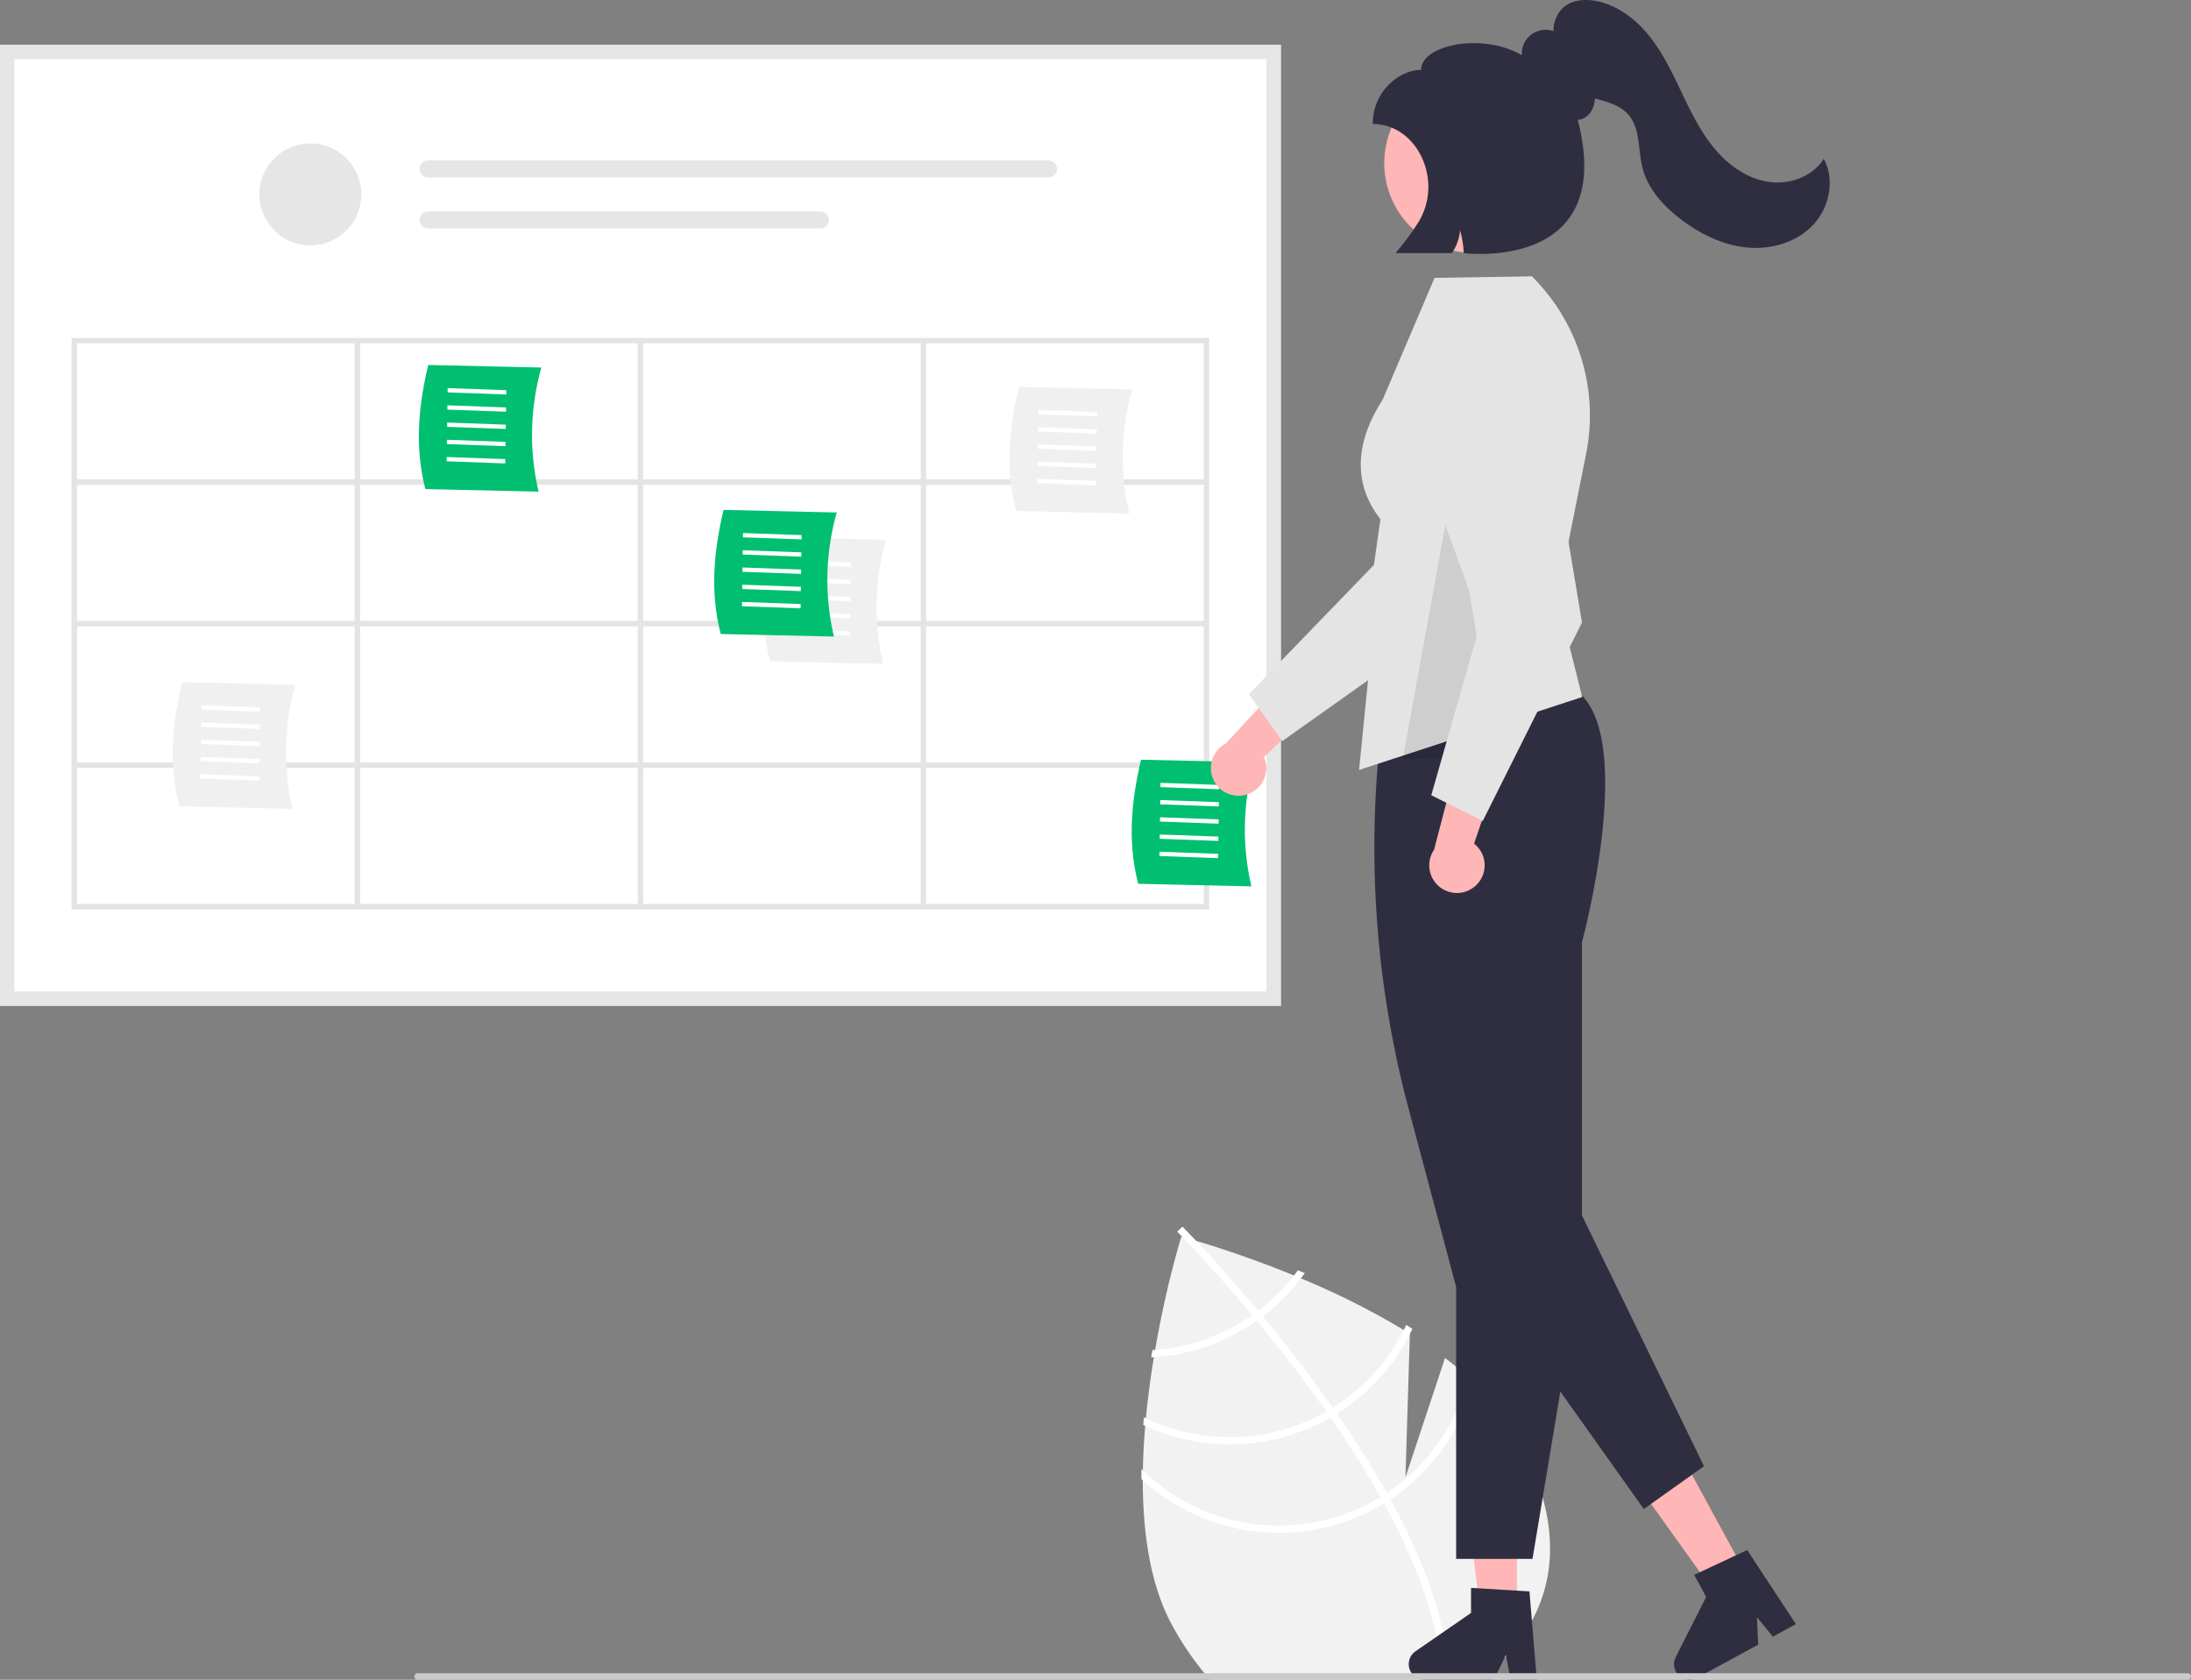 <svg data-name="Layer 1" xmlns="http://www.w3.org/2000/svg" width="801.197" height="614.273" viewBox="0 0 801.197 614.273" xmlns:xlink="http://www.w3.org/1999/xlink"><rect x="0" y="0" width="801.197" height="614.273" fill="#808080" stroke="none"/><path d="M743.174,755.175c-.781.666-1.587,1.316-2.401,1.957H641.901c-.567-.642-1.135-1.291-1.694-1.957a109.348,109.348,0,0,1-11.999-17.641c-8.117-14.623-10.914-33.793-10.914-53.318,0-1.193.008-2.385.033-3.578.091-5.477.395-10.963.847-16.358.082-.938.165-1.867.255-2.796.732-7.739,1.76-15.272,2.928-22.312.148-.896.296-1.785.452-2.665a365.995,365.995,0,0,1,9.557-41.425s.132.033.386.099c.732.206,2.484.691,5.058,1.456,7.089,2.105,20.404,6.349,35.759,12.657.839.337,1.686.691,2.541,1.053A283.267,283.267,0,0,1,712.728,629.237c.749.452,1.489.913,2.229,1.373v.066l-1.62,52.446,14.475-43.662q4.429,3.368,8.463,6.982c.74.658,1.48,1.332,2.196,2.031a81.027,81.027,0,0,1,15.461,19.286C775.586,706.8,766.498,735.502,743.174,755.175Z" transform="translate(-199.401 -142.864)" fill="#f2f2f2" style="--darkreader-inline-fill: #1f2223;" data-darkreader-inline-fill=""/><path d="M729.234,757.132h-2.632c-.016-.65-.041-1.299-.082-1.957-1.061-19.73-9.523-41.516-21.046-62.545-.411-.765-.83-1.546-1.275-2.311-5.593-10.001-11.827-19.787-18.266-29.089-.494-.724-1.004-1.456-1.514-2.179-8.57-12.229-17.419-23.546-25.413-33.209-.559-.691-1.135-1.365-1.702-2.031-11.851-14.211-21.63-24.566-25.553-28.629-.584-.6-1.036-1.061-1.348-1.382-.288-.313-.461-.477-.494-.51l.921-.921.008-.025.938-.921c.033.041.6.584,1.603,1.628.847.864,2.007,2.072,3.43,3.586,4.967,5.264,13.183,14.22,22.691,25.577.551.658,1.118,1.341,1.686,2.023,6.489,7.838,13.521,16.72,20.487,26.268q2.627,3.602,5.099,7.147c.518.724,1.028,1.447,1.521,2.171q10.449,15.075,18.25,28.999l1.299,2.327c13.258,24.179,20.396,45.595,21.318,64.026C729.193,755.832,729.218,756.482,729.234,757.132Z" transform="translate(-199.401 -142.864)" fill="#fff" style="--darkreader-inline-fill: #181a1b;" data-darkreader-inline-fill=""/><path d="M674.017,607.369c-.469.65-.946,1.291-1.447,1.925a70.242,70.242,0,0,1-13.068,12.92c-.716.526-1.448,1.069-2.196,1.595a72.04,72.04,0,0,1-6.333,3.948,70.825,70.825,0,0,1-29.163,8.751c-.329.033-.666.058-.995.074-.148.88-.288,1.76-.444,2.656.329-.016.658-.033.987-.066a73.306,73.306,0,0,0,30.898-9.104,75.178,75.178,0,0,0,6.752-4.227c.74-.518,1.464-1.061,2.179-1.604a73.267,73.267,0,0,0,13.924-13.891c.477-.633.946-1.275,1.406-1.916C675.662,608.068,674.831,607.714,674.017,607.369Z" transform="translate(-199.401 -142.864)" fill="#fff" style="--darkreader-inline-fill: #e8e6e3;" data-darkreader-inline-fill=""/><path d="M713.625,627.378c-.288.625-.592,1.242-.897,1.859a70.842,70.842,0,0,1-25.955,28.415c-.773.485-1.554.954-2.352,1.398-.239.14-.493.288-.732.419a71.278,71.278,0,0,1-65.259,2.015c-.247-.115-.485-.23-.724-.345-.09.938-.173,1.875-.238,2.821.23.107.469.222.707.321a73.88,73.88,0,0,0,66.789-2.5c.329-.181.65-.362.971-.551.798-.461,1.587-.929,2.36-1.406a73.401,73.401,0,0,0,26.663-29.147c.321-.617.625-1.242.921-1.875C715.13,628.324,714.381,627.847,713.625,627.378Z" transform="translate(-199.401 -142.864)" fill="#fff" style="--darkreader-inline-fill: #181a1b;" data-darkreader-inline-fill=""/><path d="M736.71,644.575c-.14.625-.28,1.25-.436,1.867a71.08,71.08,0,0,1-29.73,42.379c-.765.518-1.554,1.012-2.344,1.497-.847.51-1.694,1.02-2.566,1.497a71.459,71.459,0,0,1-84.307-11.177c-.189-.173-.37-.354-.551-.535,0,1.225-.008,2.434.008,3.652.164.156.337.313.51.461a74.083,74.083,0,0,0,85.623,9.91c.872-.477,1.727-.97,2.558-1.497.806-.477,1.587-.971,2.368-1.48a73.808,73.808,0,0,0,30.627-42.675c.156-.592.312-1.184.452-1.785C738.207,645.965,737.459,645.282,736.71,644.575Z" transform="translate(-199.401 -142.864)" fill="#fff" style="--darkreader-inline-fill: #181a1b;" data-darkreader-inline-fill=""/><path d="M667.757,510.652H199.401v-351.389H667.757Z" transform="translate(-199.401 -142.864)" fill="#fff" style="--darkreader-inline-fill: #181a1b;" data-darkreader-inline-fill=""/><circle cx="113.491" cy="71.094" r="18.643" fill="#e6e6e6" style="--darkreader-inline-fill: #d8d5d0;" data-darkreader-inline-fill=""/><path d="M355.949,201.529a3.107,3.107,0,0,0,0,6.214H582.808a3.107,3.107,0,0,0,0-6.214Z" transform="translate(-199.401 -142.864)" fill="#e6e6e6" style="--darkreader-inline-fill: #26292b;" data-darkreader-inline-fill=""/><path d="M355.949,220.172a3.107,3.107,0,1,0-.013,6.214H499.358a3.107,3.107,0,1,0,0-6.214Z" transform="translate(-199.401 -142.864)" fill="#e6e6e6" style="--darkreader-inline-fill: #26292b;" data-darkreader-inline-fill=""/><path d="M667.757,510.652H199.401v-351.389H667.757Zm-463.113-5.242H662.515V164.505H204.643Z" transform="translate(-199.401 -142.864)" fill="#e6e6e6" style="--darkreader-inline-fill: #26292b;" data-darkreader-inline-fill=""/><path d="M225.579,266.422v209h416v-209Zm414,51.75h-101.5v-49.75h101.5Zm-205,0v-49.75h101.5v49.75Zm101.5,2v49.75h-101.5v-49.75Zm-103.5-2h-101.5v-49.75h101.5Zm0,2v49.75h-101.5v-49.75Zm-103.5,49.75h-101.5v-49.75h101.5Zm0,2v49.75h-101.5v-49.75Zm2,0h101.5v49.75h-101.5Zm101.5,51.75v49.75h-101.5v-49.75Zm2,0h101.5v49.75h-101.5Zm0-2v-49.75h101.5v49.75Zm103.5-49.75h101.5v49.75h-101.5Zm0-2v-49.75h101.5v49.75Zm-209-101.5v49.75h-101.5v-49.75Zm-101.5,155.25h101.5v49.75h-101.5Zm310.5,49.75v-49.75h101.5v49.75Z" transform="translate(-199.401 -142.864)" fill="#e4e4e4" style="--darkreader-inline-fill: #272b2c;" data-darkreader-inline-fill=""/><path d="M396.351,322.649l-41.393-.937c-4.14-16.039-2.276-31.31,1.028-45.382l41.393.937A90.629,90.629,0,0,0,396.351,322.649Z" transform="translate(-199.401 -142.864)" fill="#01bf71" style="--darkreader-inline-fill: #47feb3;" data-darkreader-inline-fill=""/><polygon points="163.676 143.496 163.698 141.921 185.143 142.687 185.12 144.262 163.676 143.496" fill="#fff" style="--darkreader-inline-fill: #e8e6e3;" data-darkreader-inline-fill=""/><polygon points="163.586 149.796 163.608 148.221 185.052 148.988 185.03 150.563 163.586 149.796" fill="#fff" style="--darkreader-inline-fill: #e8e6e3;" data-darkreader-inline-fill=""/><polygon points="163.495 156.096 163.518 154.521 184.962 155.288 184.94 156.863 163.495 156.096" fill="#fff" style="--darkreader-inline-fill: #e8e6e3;" data-darkreader-inline-fill=""/><polygon points="163.405 162.396 163.427 160.821 184.872 161.588 184.849 163.163 163.405 162.396" fill="#fff" style="--darkreader-inline-fill: #e8e6e3;" data-darkreader-inline-fill=""/><polygon points="163.315 168.696 163.337 167.121 184.782 167.888 184.759 169.463 163.315 168.696" fill="#fff" style="--darkreader-inline-fill: #e8e6e3;" data-darkreader-inline-fill=""/><path d="M306.351,438.649l-41.393-.937c-4.14-16.039-2.276-31.31,1.028-45.382l41.393.937A90.629,90.629,0,0,0,306.351,438.649Z" transform="translate(-199.401 -142.864)" fill="#f0f0f0" style="--darkreader-inline-fill: #dfdcd7;" data-darkreader-inline-fill=""/><polygon points="73.676 259.496 73.698 257.921 95.143 258.687 95.12 260.262 73.676 259.496" fill="#fff" style="--darkreader-inline-fill: #e8e6e3;" data-darkreader-inline-fill=""/><polygon points="73.586 265.796 73.608 264.221 95.052 264.988 95.03 266.563 73.586 265.796" fill="#fff" style="--darkreader-inline-fill: #e8e6e3;" data-darkreader-inline-fill=""/><polygon points="73.495 272.096 73.518 270.521 94.962 271.288 94.94 272.863 73.495 272.096" fill="#fff" style="--darkreader-inline-fill: #e8e6e3;" data-darkreader-inline-fill=""/><polygon points="73.405 278.396 73.427 276.821 94.872 277.588 94.849 279.163 73.405 278.396" fill="#fff" style="--darkreader-inline-fill: #e8e6e3;" data-darkreader-inline-fill=""/><polygon points="73.315 284.696 73.337 283.121 94.782 283.888 94.759 285.463 73.315 284.696" fill="#fff" style="--darkreader-inline-fill: #e8e6e3;" data-darkreader-inline-fill=""/><path d="M522.351,385.649l-41.393-.937c-4.14-16.039-2.276-31.31,1.028-45.382l41.393.937A90.629,90.629,0,0,0,522.351,385.649Z" transform="translate(-199.401 -142.864)" fill="#f0f0f0" style="--darkreader-inline-fill: #dfdcd7;" data-darkreader-inline-fill=""/><polygon points="289.676 206.496 289.698 204.921 311.143 205.687 311.12 207.262 289.676 206.496" fill="#fff" style="--darkreader-inline-fill: #e8e6e3;" data-darkreader-inline-fill=""/><polygon points="289.586 212.796 289.608 211.221 311.052 211.988 311.03 213.563 289.586 212.796" fill="#fff" style="--darkreader-inline-fill: #e8e6e3;" data-darkreader-inline-fill=""/><polygon points="289.495 219.096 289.518 217.521 310.962 218.288 310.94 219.863 289.495 219.096" fill="#fff" style="--darkreader-inline-fill: #e8e6e3;" data-darkreader-inline-fill=""/><polygon points="289.405 225.396 289.427 223.821 310.872 224.588 310.849 226.163 289.405 225.396" fill="#fff" style="--darkreader-inline-fill: #e8e6e3;" data-darkreader-inline-fill=""/><polygon points="289.315 231.696 289.337 230.121 310.782 230.888 310.759 232.463 289.315 231.696" fill="#fff" style="--darkreader-inline-fill: #e8e6e3;" data-darkreader-inline-fill=""/><path d="M504.351,375.649l-41.393-.937c-4.14-16.039-2.276-31.31,1.028-45.382l41.393.937A90.629,90.629,0,0,0,504.351,375.649Z" transform="translate(-199.401 -142.864)" fill="#01bf71" style="--darkreader-inline-fill: #47feb3;" data-darkreader-inline-fill=""/><polygon points="271.676 196.496 271.698 194.921 293.143 195.687 293.12 197.262 271.676 196.496" fill="#fff" style="--darkreader-inline-fill: #e8e6e3;" data-darkreader-inline-fill=""/><polygon points="271.586 202.796 271.608 201.221 293.052 201.988 293.03 203.563 271.586 202.796" fill="#fff" style="--darkreader-inline-fill: #e8e6e3;" data-darkreader-inline-fill=""/><polygon points="271.495 209.096 271.518 207.521 292.962 208.288 292.94 209.863 271.495 209.096" fill="#fff" style="--darkreader-inline-fill: #e8e6e3;" data-darkreader-inline-fill=""/><polygon points="271.405 215.396 271.427 213.821 292.872 214.588 292.849 216.163 271.405 215.396" fill="#fff" style="--darkreader-inline-fill: #e8e6e3;" data-darkreader-inline-fill=""/><polygon points="271.315 221.696 271.337 220.121 292.782 220.888 292.759 222.463 271.315 221.696" fill="#fff" style="--darkreader-inline-fill: #e8e6e3;" data-darkreader-inline-fill=""/><path d="M657.017,466.999l-41.393-.937c-4.14-16.039-2.276-31.31,1.028-45.382l41.393.937A90.629,90.629,0,0,0,657.017,466.999Z" transform="translate(-199.401 -142.864)" fill="#01bf71" style="--darkreader-inline-fill: #47feb3;" data-darkreader-inline-fill=""/><polygon points="424.342 287.845 424.365 286.27 445.809 287.037 445.786 288.612 424.342 287.845" fill="#fff" style="--darkreader-inline-fill: #e8e6e3;" data-darkreader-inline-fill=""/><polygon points="424.252 294.145 424.274 292.57 445.719 293.337 445.696 294.912 424.252 294.145" fill="#fff" style="--darkreader-inline-fill: #e8e6e3;" data-darkreader-inline-fill=""/><polygon points="424.161 300.446 424.184 298.871 445.628 299.637 445.606 301.212 424.161 300.446" fill="#fff" style="--darkreader-inline-fill: #e8e6e3;" data-darkreader-inline-fill=""/><polygon points="424.071 306.746 424.094 305.171 445.538 305.937 445.515 307.512 424.071 306.746" fill="#fff" style="--darkreader-inline-fill: #e8e6e3;" data-darkreader-inline-fill=""/><polygon points="423.981 313.046 424.003 311.471 445.448 312.238 445.425 313.813 423.981 313.046" fill="#fff" style="--darkreader-inline-fill: #e8e6e3;" data-darkreader-inline-fill=""/><path d="M612.351,330.649l-41.393-.937c-4.14-16.039-2.276-31.31,1.028-45.382l41.393.937A90.629,90.629,0,0,0,612.351,330.649Z" transform="translate(-199.401 -142.864)" fill="#f0f0f0" style="--darkreader-inline-fill: #dfdcd7;" data-darkreader-inline-fill=""/><polygon points="379.676 151.496 379.698 149.921 401.143 150.687 401.12 152.262 379.676 151.496" fill="#fff" style="--darkreader-inline-fill: #e8e6e3;" data-darkreader-inline-fill=""/><polygon points="379.586 157.796 379.608 156.221 401.052 156.988 401.03 158.563 379.586 157.796" fill="#fff" style="--darkreader-inline-fill: #e8e6e3;" data-darkreader-inline-fill=""/><polygon points="379.495 164.096 379.518 162.521 400.962 163.288 400.94 164.863 379.495 164.096" fill="#fff" style="--darkreader-inline-fill: #e8e6e3;" data-darkreader-inline-fill=""/><polygon points="379.405 170.396 379.427 168.821 400.872 169.588 400.849 171.163 379.405 170.396" fill="#fff" style="--darkreader-inline-fill: #e8e6e3;" data-darkreader-inline-fill=""/><polygon points="379.315 176.696 379.337 175.121 400.782 175.888 400.759 177.463 379.315 176.696" fill="#fff" style="--darkreader-inline-fill: #e8e6e3;" data-darkreader-inline-fill=""/><path d="M654.785,433.554a10.056,10.056,0,0,0,6.786-13.846L687.67,395.299l-18.056-4.339-22.016,23.845a10.11,10.11,0,0,0,7.186,18.75Z" transform="translate(-199.401 -142.864)" fill="#ffb6b6" style="--darkreader-inline-fill: #ff9999;" data-darkreader-inline-fill=""/><path d="M668.267,413.892l-12.172-17.161,45.718-47.287,10.616-74.536a25.353,25.353,0,0,1,33.196-20.45h0a25.38,25.38,0,0,1,15.927,32.122l-27.085,80.358Z" transform="translate(-199.401 -142.864)" fill="#e4e4e4" style="--darkreader-inline-fill: #272b2c;" data-darkreader-inline-fill=""/><polygon points="554.708 588.617 541.196 588.616 534.768 536.499 554.711 536.5 554.708 588.617" fill="#ffb6b6" style="--darkreader-inline-fill: #ff9999;" data-darkreader-inline-fill=""/><path d="M761.378,757.136h-9.588l-1.711-9.052-4.383,9.052h-25.429a5.716,5.716,0,0,1-3.248-10.42l20.307-14.025v-9.151l21.359,1.275Z" transform="translate(-199.401 -142.864)" fill="#2f2e41" style="--darkreader-inline-fill: #c5c0b8;" data-darkreader-inline-fill=""/><polygon points="638.069 574.867 626.2 581.325 595.643 538.619 613.16 529.088 638.069 574.867" fill="#ffb6b6" style="--darkreader-inline-fill: #ff9999;" data-darkreader-inline-fill=""/><path d="M856.117,736.792l-8.422,4.583-5.83-7.133.477,10.046-22.336,12.154a5.716,5.716,0,0,1-7.834-7.6l11.134-22.025-4.374-8.038,19.371-9.089Z" transform="translate(-199.401 -142.864)" fill="#2f2e41" style="--darkreader-inline-fill: #c5c0b8;" data-darkreader-inline-fill=""/><path d="M759.802,712.922H731.878V613.487l-17.287-64.826a371.106,371.106,0,0,1-9.709-142.301l.024-.195.15-.126c.444-.373,44.689-36.957,72.675-8.971,18.864,18.864,1.138,86.696.146,90.419V604.422Z" transform="translate(-199.401 -142.864)" fill="#2f2e41" style="--darkreader-inline-fill: #262534;" data-darkreader-inline-fill=""/><path d="M696.378,424.422l9-90c-1.169-2.454-18-18-.402-45.333l19.008-44.618,35.597-.553.15.15a71.703,71.703,0,0,1,19.648,64.894l-10.489,52.447,9.088,36.354Z" transform="translate(-199.401 -142.864)" fill="#e4e4e4" style="--darkreader-inline-fill: #272b2c;" data-darkreader-inline-fill=""/><polygon points="543.742 471.137 601.106 551.824 623.111 536.179 575.202 437.728 543.742 471.137" fill="#2f2e41" style="--darkreader-inline-fill: #262534;" data-darkreader-inline-fill=""/><circle cx="539.056" cy="59.668" r="32.87" fill="#ffb6b6" style="--darkreader-inline-fill: #ff9999;" data-darkreader-inline-fill=""/><polygon points="530.977 178.558 539.977 232.558 530.977 277.558 512.977 277.558 521.159 232.558 530.977 178.558" opacity="0.1"/><path d="M738.965,466.787a10.056,10.056,0,0,0-.532-15.41l11.532-33.823-17.972,4.673-8.196,31.402A10.11,10.11,0,0,0,738.965,466.787Z" transform="translate(-199.401 -142.864)" fill="#ffb6b6" style="--darkreader-inline-fill: #ff9999;" data-darkreader-inline-fill=""/><path d="M741.602,443.093l-18.818-9.409L740.853,370.44l-25.729-70.755a25.353,25.353,0,0,1,19.658-33.671h0A25.38,25.38,0,0,1,763.957,286.854l13.941,83.646Z" transform="translate(-199.401 -142.864)" fill="#e4e4e4" style="--darkreader-inline-fill: #272b2c;" data-darkreader-inline-fill=""/><path d="M1000.599,755.942a1.187,1.187,0,0,1-1.19,1.19h-647.29a1.19,1.19,0,1,1,0-2.38h647.29A1.193,1.193,0,0,1,1000.599,755.942Z" transform="translate(-199.401 -142.864)" fill="#cacaca" style="--darkreader-inline-fill: #363a3d;" data-darkreader-inline-fill=""/><path d="M866.296,200.925c-4.147,6.732-12.931,9.7-20.722,8.352-7.791-1.348-14.561-6.377-19.562-12.501-5-6.125-8.459-13.335-11.863-20.471-3.404-7.137-6.847-14.352-11.822-20.497-4.975-6.145-11.71-11.213-19.49-12.624-4.234-.768-9.03-.261-12.119,2.734a11.802,11.802,0,0,0-3.238,8.331,8.703,8.703,0,0,0-11.582,8.637c-.115-.002-.229-.01-.344-.01-14.496-8.242-36.499-3.454-36.499,5.546-7.954,0-17.676,7.855-17.676,19.784v0c16.448,0,26.128,21.075,16.526,36.186a103.288,103.288,0,0,1-8.18,11.031H730.293a17.137,17.137,0,0,0,3.018-8.371,38.504,38.504,0,0,1,1.346,8.371s56.185,7.24,41.683-48.763a5.868,5.868,0,0,0,2.718-.824c2.19-1.32,3.382-4.111,3.591-6.943q.813.217,1.621.434c3.866,1.044,7.881,2.396,10.534,5.394,4.484,5.068,3.541,12.761,5.169,19.329,1.964,7.921,7.838,14.328,14.364,19.228,7.011,5.265,15.201,9.265,23.93,10.096,8.729.83,18.017-1.824,24.065-8.172S870.487,208.626,866.296,200.925Z" transform="translate(-199.401 -142.864)" fill="#2f2e41" style="--darkreader-inline-fill: #262534;" data-darkreader-inline-fill=""/></svg>